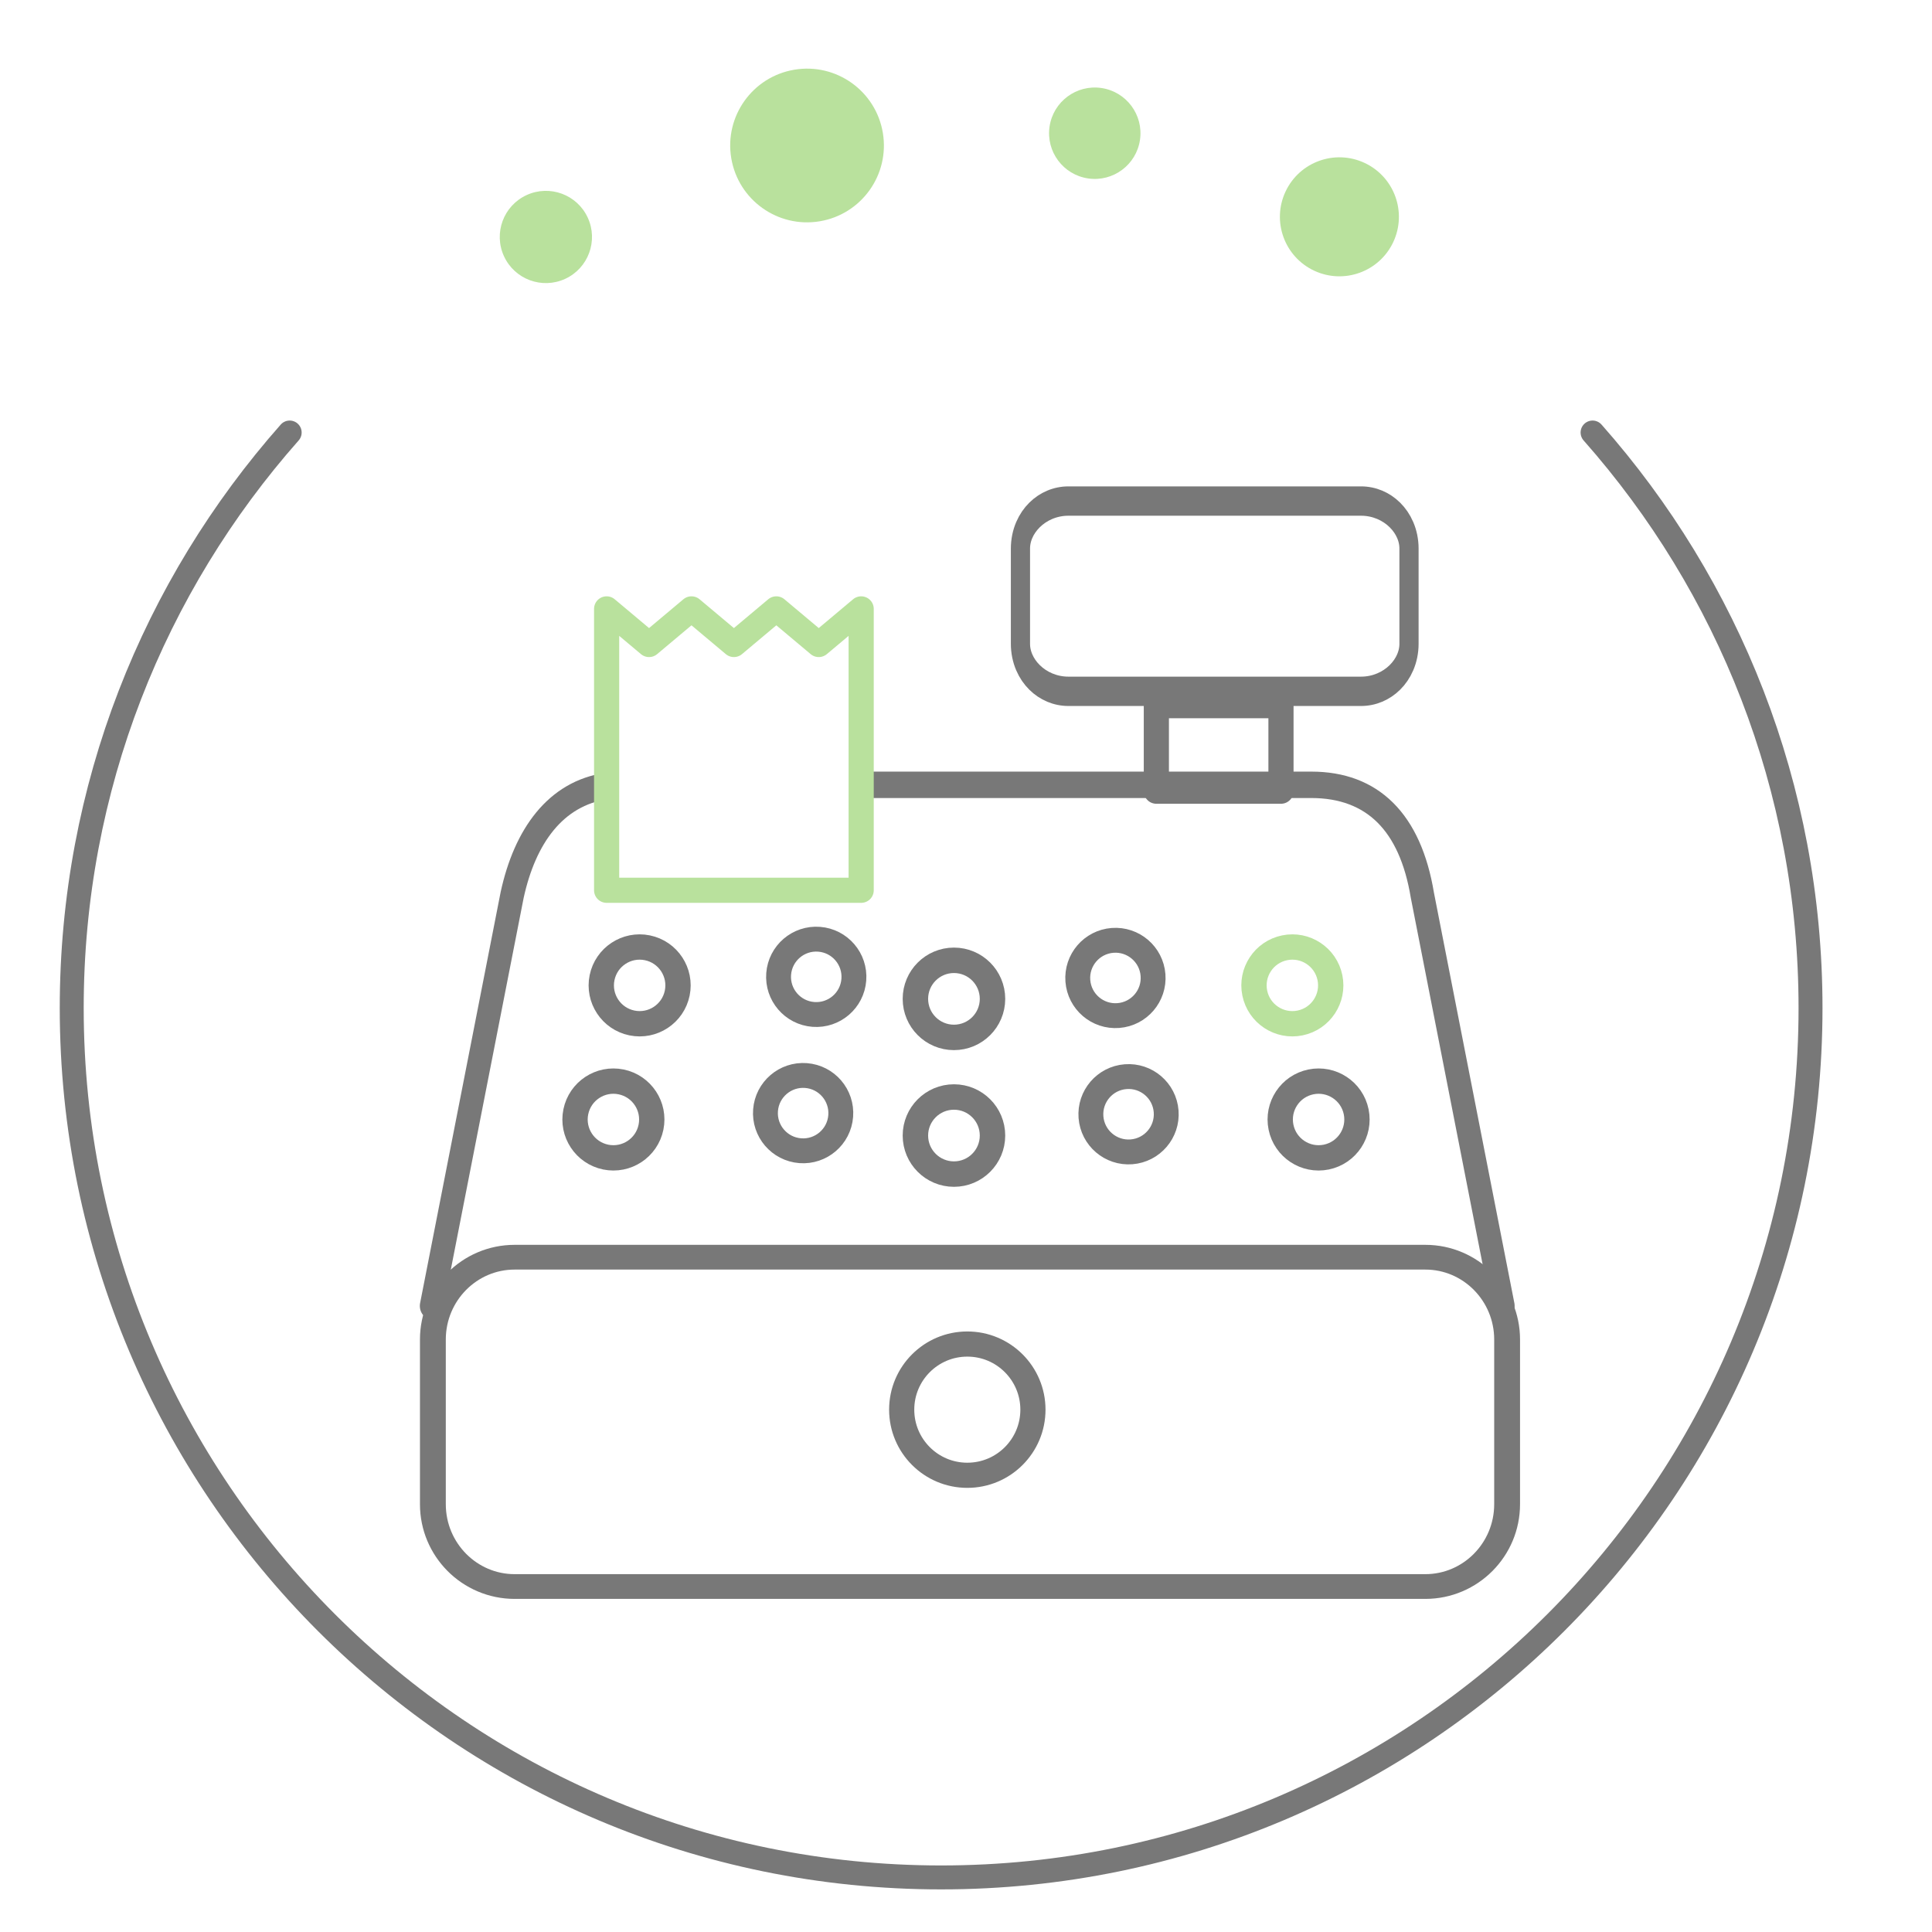<?xml version="1.0" encoding="UTF-8" standalone="no"?>
<!DOCTYPE svg PUBLIC "-//W3C//DTD SVG 1.1//EN" "http://www.w3.org/Graphics/SVG/1.1/DTD/svg11.dtd">
<svg width="100%" height="100%" viewBox="0 0 24 24" version="1.1" xmlns="http://www.w3.org/2000/svg" xmlns:xlink="http://www.w3.org/1999/xlink" xml:space="preserve" xmlns:serif="http://www.serif.com/" style="fill-rule:evenodd;clip-rule:evenodd;stroke-linecap:round;stroke-linejoin:round;stroke-miterlimit:1.5;">
    <g transform="matrix(0.045,-3.19744e-17,-3.19744e-17,-0.045,0.441,23.772)">
        <path d="M70.167,408.868C32.732,366.532 10,310.9 10,250C10,117.54 117.54,10 250,10C382.46,10 490,117.54 490,250C490,310.9 467.268,366.532 429.833,408.868" style="fill:none;stroke:rgb(120,120,120);stroke-width:6.61px;"/>
    </g>
    <g transform="matrix(0.114,-0.019,-0.019,-0.114,4.92,54.182)">
        <circle cx="118.076" cy="439.747" r="8.26" style="fill:rgb(185,225,157);"/>
    </g>
    <g transform="matrix(0.068,0.01,0.01,-0.068,1.173,30.377)">
        <circle cx="118.076" cy="439.747" r="8.26" style="fill:rgb(185,225,157);"/>
    </g>
    <g transform="matrix(0.081,0.038,0.038,-0.081,-9.636,33.826)">
        <circle cx="118.076" cy="439.747" r="8.26" style="fill:rgb(185,225,157);"/>
    </g>
    <g transform="matrix(0.063,-0.029,-0.029,-0.063,12.095,34.072)">
        <circle cx="118.076" cy="439.747" r="8.26" style="fill:rgb(185,225,157);"/>
    </g>
    <g transform="matrix(0.047,0,0,0.045,0.021,1.655)">
        <path d="M397.892,333.004C397.892,320.46 388.209,310.277 376.281,310.277L135.576,310.277C123.649,310.277 113.966,320.46 113.966,333.004L113.966,378.458C113.966,391.002 123.649,401.186 135.576,401.186L376.281,401.186C388.209,401.186 397.892,391.002 397.892,378.458L397.892,333.004Z" style="fill:none;stroke:rgb(120,120,120);stroke-width:6.83px;"/>
    </g>
    <g transform="matrix(0.017,0,0,0.026,10.739,-1.843)">
        <path d="M397.892,333.004C397.892,320.46 382.17,310.277 362.804,310.277L149.054,310.277C129.688,310.277 113.966,320.46 113.966,333.004L113.966,378.458C113.966,391.002 129.688,401.186 149.054,401.186L362.804,401.186C382.17,401.186 397.892,391.002 397.892,378.458L397.892,333.004Z" style="fill:none;stroke:rgb(120,120,120);stroke-width:14.02px;"/>
    </g>
    <g transform="matrix(0.039,-0.008,0.008,0.039,2.505,6.692)">
        <circle cx="304.991" cy="247.555" r="11.972" style="fill:none;stroke:rgb(120,120,120);stroke-width:7.9px;"/>
    </g>
    <g transform="matrix(0.039,-0.008,0.008,0.039,2.179,5.026)">
        <circle cx="304.991" cy="247.555" r="11.972" style="fill:none;stroke:rgb(185,225,157);stroke-width:7.9px;"/>
    </g>
    <g transform="matrix(0.039,-0.003,0.003,0.039,1.382,5.102)">
        <circle cx="304.991" cy="247.555" r="11.972" style="fill:none;stroke:rgb(120,120,120);stroke-width:7.9px;"/>
    </g>
    <g transform="matrix(0.039,-0.003,0.003,0.039,1.219,3.409)">
        <circle cx="304.991" cy="247.555" r="11.972" style="fill:none;stroke:rgb(120,120,120);stroke-width:7.9px;"/>
    </g>
    <g transform="matrix(-0.039,-0.008,-0.008,0.039,21.495,6.692)">
        <circle cx="304.991" cy="247.555" r="11.972" style="fill:none;stroke:rgb(120,120,120);stroke-width:7.9px;"/>
    </g>
    <g transform="matrix(-0.039,-0.008,-0.008,0.039,21.821,5.026)">
        <circle cx="304.991" cy="247.555" r="11.972" style="fill:none;stroke:rgb(120,120,120);stroke-width:7.9px;"/>
    </g>
    <g transform="matrix(-0.039,-0.003,-0.003,0.039,22.614,5.088)">
        <circle cx="304.991" cy="247.555" r="11.972" style="fill:none;stroke:rgb(120,120,120);stroke-width:7.9px;"/>
    </g>
    <g transform="matrix(-0.039,-0.003,-0.003,0.039,22.777,3.395)">
        <circle cx="304.991" cy="247.555" r="11.972" style="fill:none;stroke:rgb(120,120,120);stroke-width:7.9px;"/>
    </g>
    <g transform="matrix(-0.04,1.35133e-17,1.35133e-17,0.04,24.05,4.204)">
        <circle cx="304.991" cy="247.555" r="11.972" style="fill:none;stroke:rgb(120,120,120);stroke-width:7.9px;"/>
    </g>
    <g transform="matrix(-0.04,1.35133e-17,1.35133e-17,0.04,24.05,2.506)">
        <circle cx="304.991" cy="247.555" r="11.972" style="fill:none;stroke:rgb(120,120,120);stroke-width:7.9px;"/>
    </g>
    <g transform="matrix(0.05,0,0,0.05,-0.459,-0.794)">
        <circle cx="249.506" cy="366.107" r="16.304" style="fill:none;stroke:rgb(120,120,120);stroke-width:6.25px;"/>
    </g>
    <g transform="matrix(0.05,0,0,0.056,-0.04,-1.696)">
        <path d="M374.177,319.973L354.177,228.84C351.177,212.681 341.815,204.381 326.589,204.381L214.976,204.381" style="fill:none;stroke:rgb(120,120,120);stroke-width:5.86px;"/>
    </g>
    <g transform="matrix(0.05,0,0,0.056,-0.04,-1.696)">
        <path d="M151.515,204.641C138.786,206.304 131.209,215.801 128.037,228.84L108.037,319.973" style="fill:none;stroke:rgb(120,120,120);stroke-width:5.86px;"/>
    </g>
    <g transform="matrix(0.05,0,0,0.05,-0.721,-0.72)">
        <rect x="301.713" y="189.723" width="30.962" height="21.245" style="fill:none;stroke:rgb(120,120,120);stroke-width:6.25px;"/>
    </g>
    <g transform="matrix(0.05,0,0,0.05,-0.04,-0.72)">
        <path d="M193.676,165.679L204.216,174.522L214.756,165.679L214.756,235.583L151.515,235.583L151.515,165.679L162.055,174.522L172.596,165.679L183.136,174.522L193.676,165.679Z" style="fill:none;stroke:rgb(185,225,157);stroke-width:6.25px;"/>
    </g>
</svg>
